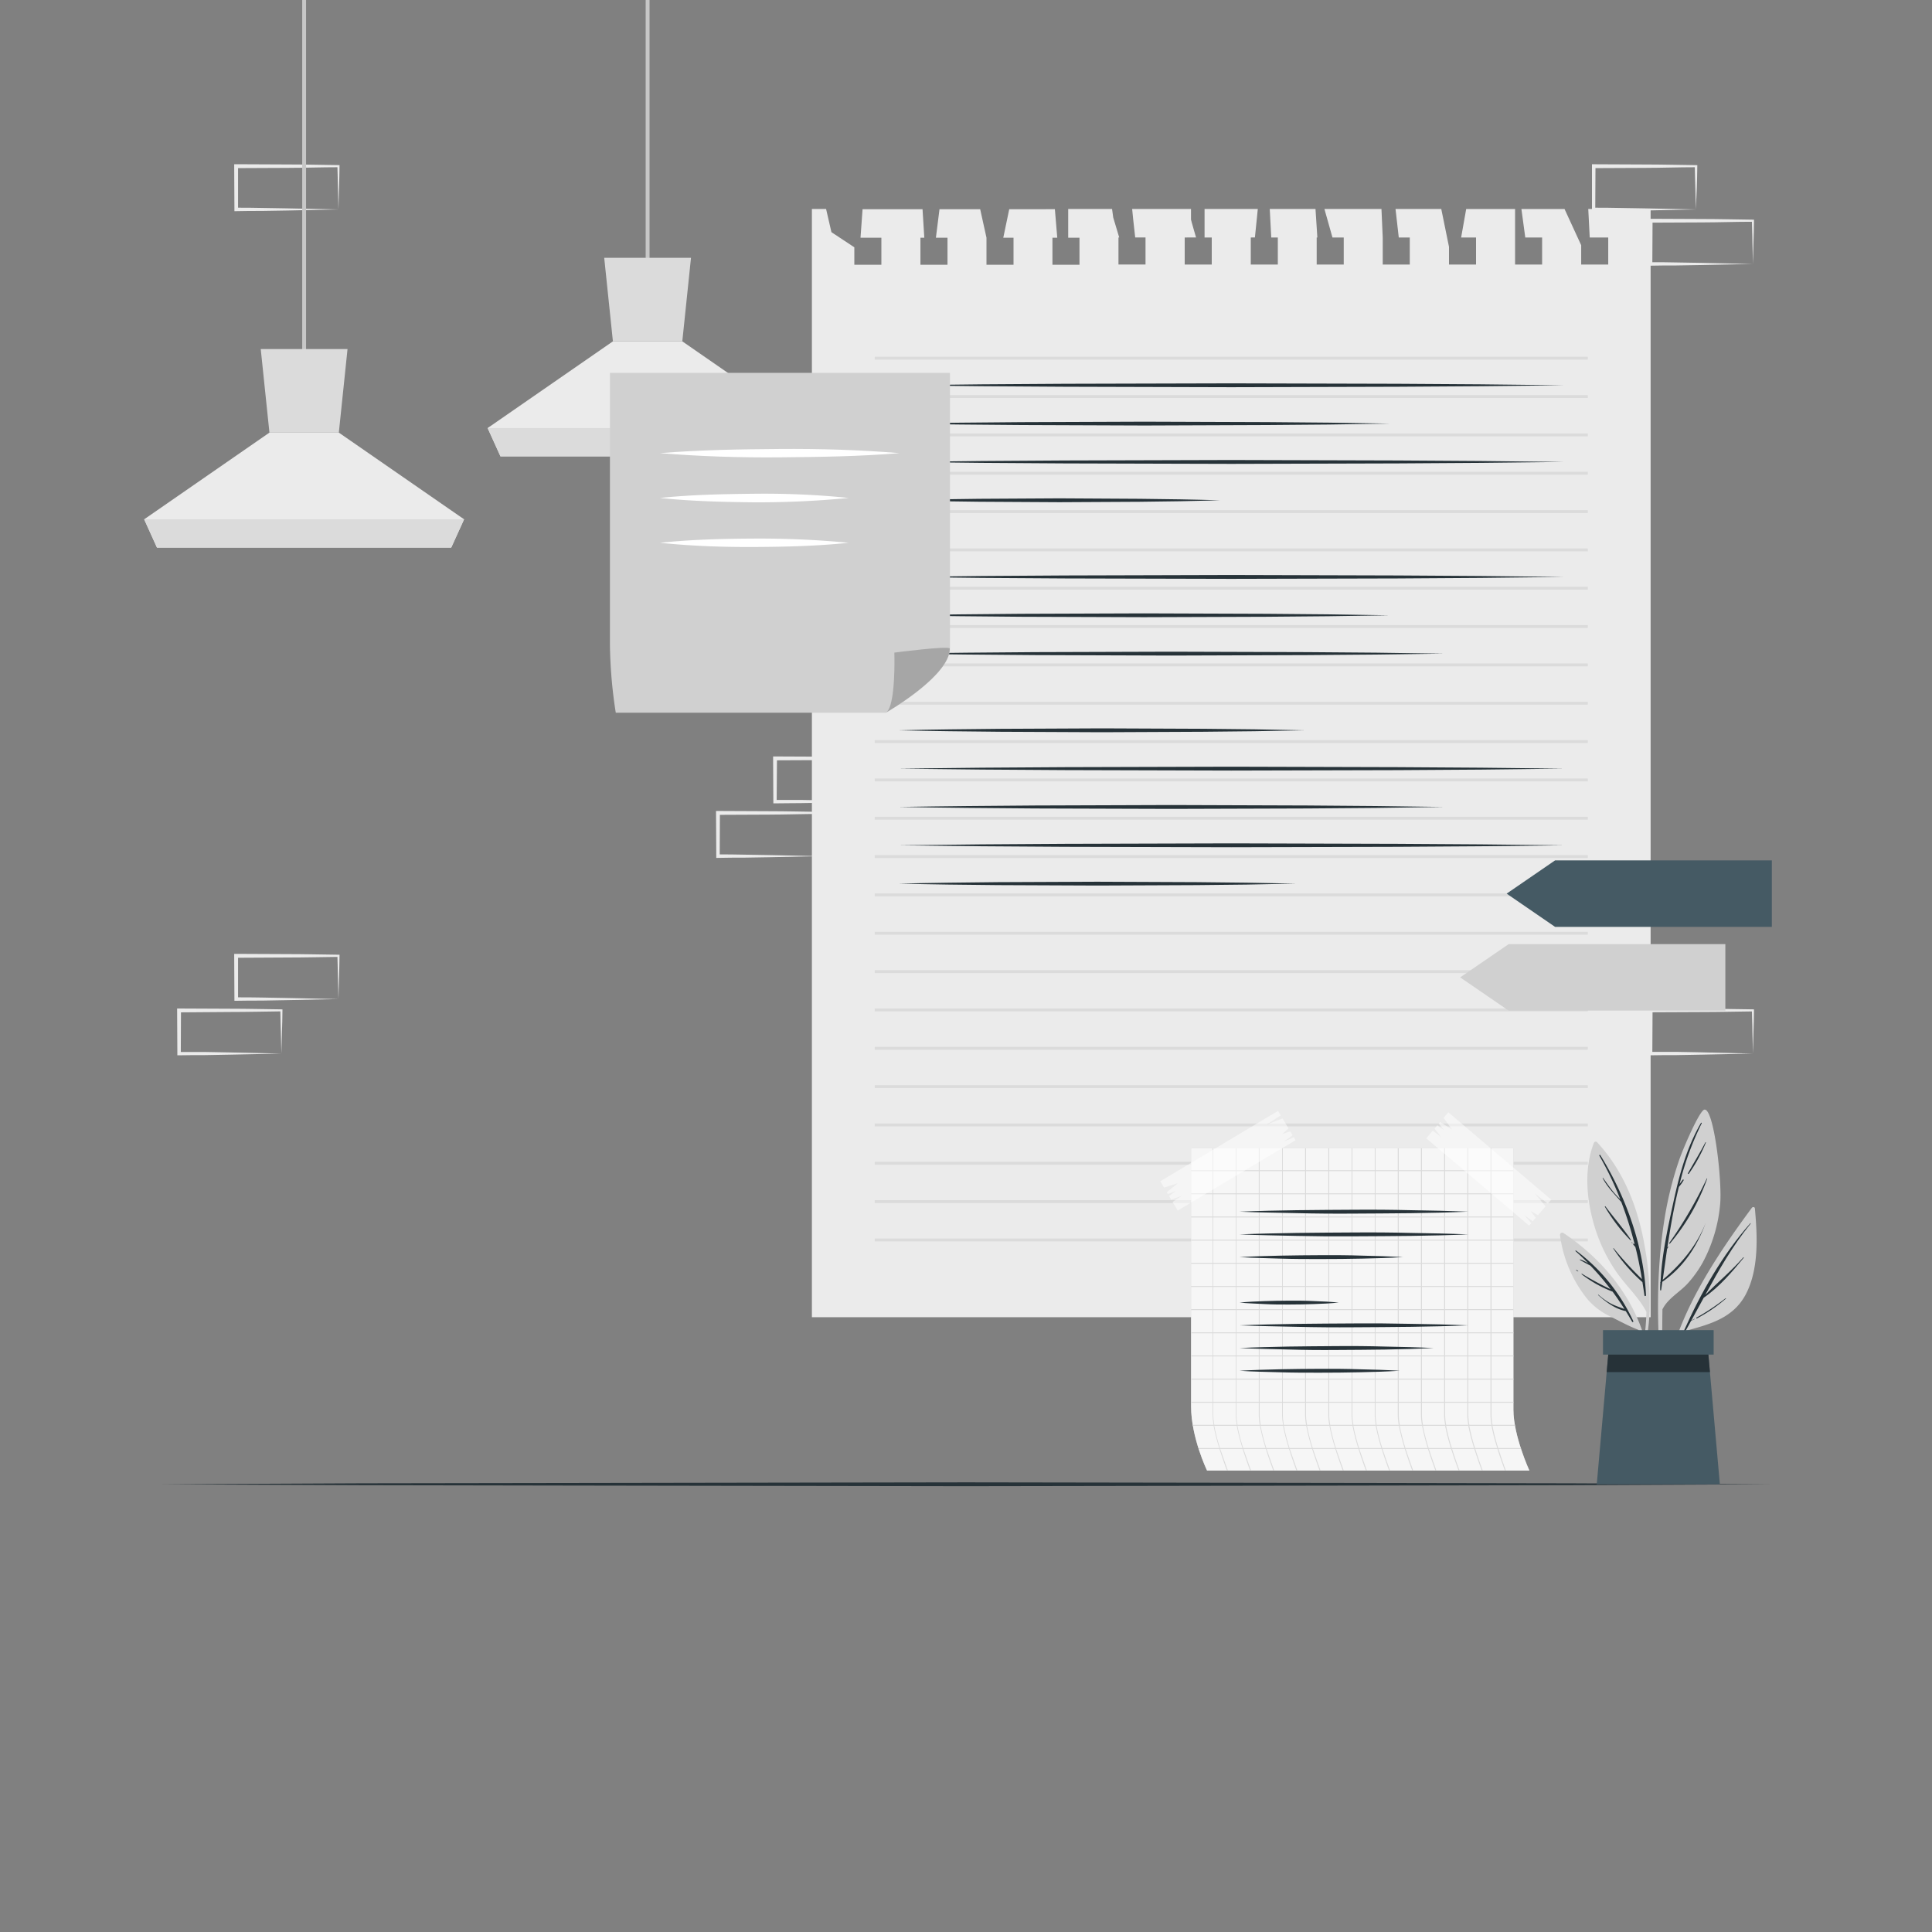 <svg xmlns="http://www.w3.org/2000/svg" viewBox="0 0 500 500"><rect x="0" y="0" width="500" height="500" fill="#808080" stroke="none"/><g id="freepik--background-complete--inject-22"><path d="M87.59,258.56l-13.12.27-6.66.12c-2.23,0-4.47,0-6.7.05h-.44v-.44l-.06-11.19v-.51h.5l13.24.06c4.42,0,8.83.11,13.24.16h.28v.27c0,1.89-.09,3.78-.13,5.65Zm0,0-.14-5.66c0-1.86-.11-3.7-.13-5.53l.27.27c-4.41.05-8.82.16-13.24.16l-13.24.07.5-.5,0,11.19-.45-.45c2.18,0,4.36,0,6.55.05l6.58.12Z" style="fill:#ebebeb"></path><path d="M72.82,272.67l-13.12.27-6.66.12c-2.23,0-4.47,0-6.7.05H45.9v-.44l-.06-11.19V261h.5l13.24.06c4.41,0,8.83.11,13.24.16h.28v.27c0,1.89-.08,3.78-.13,5.65Zm0,0L72.68,267c-.05-1.86-.11-3.7-.13-5.53l.27.27c-4.41.05-8.83.16-13.24.16L46.34,262l.5-.49-.05,11.19-.45-.45c2.18,0,4.36,0,6.55,0l6.58.12Z" style="fill:#ebebeb"></path><path d="M227.06,207.46l-13.12.28-6.66.11c-2.23.05-4.46,0-6.7.06h-.44v-.45l-.06-11.19v-.5h.5l13.24.06c4.42,0,8.83.12,13.24.17h.28v.27c0,1.9-.09,3.79-.13,5.65Zm0,0-.14-5.65c0-1.87-.11-3.71-.13-5.54l.27.27c-4.41.06-8.82.16-13.24.17l-13.24.06.5-.5L201,207.46l-.45-.44c2.19,0,4.36,0,6.55,0l6.58.11Z" style="fill:#ebebeb"></path><path d="M212.29,221.57l-13.12.28-6.66.11c-2.23,0-4.47,0-6.7.06h-.44v-.45l-.06-11.19v-.5h.5l13.24.06c4.42,0,8.83.12,13.24.17h.28v.27c0,1.9-.09,3.79-.14,5.65Zm0,0-.14-5.65c0-1.87-.11-3.71-.13-5.54l.27.27c-4.41,0-8.82.16-13.24.17l-13.24.06.5-.5-.05,11.19-.45-.45c2.18,0,4.36,0,6.55.06l6.58.11Z" style="fill:#ebebeb"></path><path d="M242.06,221.57l-13.12.28-6.66.11c-2.23,0-4.47,0-6.7.06h-.44v-.45l0-11.19v-.5h.5l13.24.06c4.41,0,8.83.12,13.24.17h.28v.27c0,1.9-.08,3.79-.13,5.65Zm0,0-.14-5.65c0-1.87-.11-3.71-.13-5.54l.27.27c-4.41,0-8.83.16-13.24.17l-13.24.06.5-.5L216,221.57l-.45-.45c2.18,0,4.36,0,6.55.06l6.58.11Z" style="fill:#ebebeb"></path><path d="M453.66,272.67l-13.13.27-6.66.12c-2.22,0-4.46,0-6.69.05h-.45v-.44l-.05-11.19V261h.5l13.24.06c4.41,0,8.83.11,13.24.16h.27v.27c0,1.89-.08,3.78-.13,5.65Zm0,0-.14-5.66c0-1.86-.12-3.7-.13-5.53l.27.27c-4.41.05-8.83.16-13.24.16l-13.24.06.5-.49-.06,11.19-.44-.45c2.18,0,4.36,0,6.54,0l6.58.12Z" style="fill:#ebebeb"></path><path d="M438.89,54.2l-13.13.28-6.66.11c-2.22,0-4.46,0-6.69.06H412V54.2l0-11.19v-.5h.51l13.24.06c4.41,0,8.82.12,13.24.17h.27V43c0,1.9-.09,3.79-.13,5.65Zm0,0-.14-5.65c-.05-1.87-.12-3.71-.14-5.54l.28.27c-4.42,0-8.83.16-13.24.17l-13.24.06.5-.5-.06,11.19-.44-.45c2.18,0,4.35,0,6.54.06l6.58.11Z" style="fill:#ebebeb"></path><path d="M453.66,68.31l-13.13.28-6.66.11c-2.22,0-4.46,0-6.69.06h-.45v-.45l-.05-11.19v-.5h.5l13.24.06c4.41,0,8.83.12,13.24.17h.27v.27c0,1.9-.08,3.79-.13,5.65Zm0,0-.14-5.65c0-1.87-.12-3.71-.13-5.54l.27.27c-4.41,0-8.83.16-13.24.17l-13.24.06.5-.5-.06,11.19-.44-.45c2.18,0,4.36,0,6.54.06l6.58.11Z" style="fill:#ebebeb"></path><path d="M87.59,54.2l-13.12.28-6.66.11c-2.23,0-4.47,0-6.7.06h-.44V54.2L60.61,43v-.5h.5l13.24.06c4.42,0,8.83.12,13.24.17h.28V43c0,1.9-.09,3.79-.13,5.65Zm0,0-.14-5.65c0-1.87-.11-3.71-.13-5.54l.27.27c-4.41,0-8.82.16-13.24.17l-13.24.06.5-.5,0,11.19-.45-.45c2.18,0,4.36,0,6.55.06l6.58.11Z" style="fill:#ebebeb"></path><rect x="78.21" width="1" height="94.49" style="fill:#c7c7c7"></rect><polygon points="120.11 134.4 116.78 141.72 40.63 141.72 37.31 134.4 69.73 111.96 87.69 111.96 120.11 134.4" style="fill:#ebebeb"></polygon><polygon points="89.94 90.34 87.69 111.96 69.73 111.96 67.48 90.34 89.94 90.34" style="fill:#dbdbdb"></polygon><polygon points="120.1 134.4 116.77 141.72 40.62 141.72 37.3 134.4 120.1 134.4" style="fill:#dbdbdb"></polygon><rect x="167.1" width="1" height="70.88" style="fill:#c7c7c7"></rect><polygon points="209 110.78 205.67 118.1 129.52 118.1 126.2 110.78 158.62 88.34 176.58 88.34 209 110.78" style="fill:#ebebeb"></polygon><polygon points="178.83 66.72 176.58 88.34 158.62 88.34 156.37 66.72 178.83 66.72" style="fill:#dbdbdb"></polygon><polygon points="209 110.79 205.67 118.11 129.52 118.11 126.2 110.79 209 110.79" style="fill:#dbdbdb"></polygon></g><g id="freepik--Floor--inject-22"><polygon points="41.45 384.13 93.59 383.88 145.73 383.8 250 383.63 354.27 383.79 406.41 383.88 458.55 384.13 406.41 384.37 354.27 384.46 250 384.63 145.73 384.46 93.59 384.37 41.45 384.13" style="fill:#263238"></polygon></g><g id="freepik--note-1--inject-22"><path d="M427.18,54.08V340.89H210.12V54.08h3.67l1.38,6L221.1,64v4.52h7v-7h-5.4l.53-7.38h15.52l.46,7.38h-1v7h7v-7h-3l.93-7.38h10.53l1.63,7.38v7h7v-7h-2.65l1.54-7.38H273l.62,7.38h-1.25v7h7v-7h-2.92V54.08h11.35l.3,2.2,1.55,5.18h-.19v7h7v-7h-2.67l-.53-4.76L293,54.08h15.23v2.74c0,.17,1.31,4.64,1.31,4.64H306.6v7h7v-7h-1.86V54.08h13.78l-.75,7.38H323.7v7h7v-7H329l-.39-7.38h11.84l.48,7.38h-.17v7h7v-7h-2.92l-2.08-7.38h14.76l.33,7.38v7h7v-7H362l-.84-7.38H373l2,9.81v4.58h7v-7h-3.86l1.31-7.38H392.1V68.47h7v-7h-4.36l-1-7.38H404.9l4.31,9.37v5h7v-7h-4.79l-.38-7.38Z" style="fill:#ebebeb"></path><rect x="226.38" y="92.33" width="184.54" height="0.75" style="fill:#dbdbdb"></rect><rect x="226.38" y="102.25" width="184.54" height="0.75" style="fill:#dbdbdb"></rect><rect x="226.38" y="112.17" width="184.54" height="0.75" style="fill:#dbdbdb"></rect><rect x="226.38" y="122.1" width="184.54" height="0.75" style="fill:#dbdbdb"></rect><rect x="226.38" y="132.02" width="184.54" height="0.75" style="fill:#dbdbdb"></rect><rect x="226.38" y="141.94" width="184.54" height="0.75" style="fill:#dbdbdb"></rect><rect x="226.38" y="151.86" width="184.54" height="0.75" style="fill:#dbdbdb"></rect><rect x="226.38" y="161.78" width="184.54" height="0.75" style="fill:#dbdbdb"></rect><rect x="226.38" y="171.7" width="184.54" height="0.75" style="fill:#dbdbdb"></rect><rect x="226.38" y="181.63" width="184.54" height="0.75" style="fill:#dbdbdb"></rect><rect x="226.38" y="191.55" width="184.54" height="0.75" style="fill:#dbdbdb"></rect><rect x="226.38" y="201.47" width="184.54" height="0.75" style="fill:#dbdbdb"></rect><rect x="226.38" y="211.39" width="184.54" height="0.75" style="fill:#dbdbdb"></rect><rect x="226.38" y="221.31" width="184.54" height="0.75" style="fill:#dbdbdb"></rect><rect x="226.38" y="231.23" width="184.54" height="0.75" style="fill:#dbdbdb"></rect><rect x="226.38" y="241.15" width="184.54" height="0.75" style="fill:#dbdbdb"></rect><rect x="226.38" y="251.08" width="184.54" height="0.75" style="fill:#dbdbdb"></rect><rect x="226.38" y="261" width="184.54" height="0.75" style="fill:#dbdbdb"></rect><rect x="226.38" y="270.92" width="184.54" height="0.75" style="fill:#dbdbdb"></rect><rect x="226.38" y="280.84" width="184.54" height="0.75" style="fill:#dbdbdb"></rect><rect x="226.38" y="290.76" width="184.54" height="0.75" style="fill:#dbdbdb"></rect><rect x="226.38" y="300.68" width="184.54" height="0.75" style="fill:#dbdbdb"></rect><rect x="226.38" y="310.6" width="184.54" height="0.75" style="fill:#dbdbdb"></rect><rect x="226.38" y="320.53" width="184.54" height="0.75" style="fill:#dbdbdb"></rect><polygon points="232.55 99.71 254.07 99.46 275.6 99.32 318.65 99.21 361.7 99.32 383.23 99.46 404.75 99.71 383.23 99.95 361.7 100.09 318.65 100.21 275.6 100.09 254.07 99.95 232.55 99.71" style="fill:#263238"></polygon><path d="M232.55,109.63c10.6-.21,21.2-.3,31.8-.38l31.8-.12,31.8.11,15.9.14,15.9.25-15.9.24L328,110l-31.8.12-31.8-.12C253.75,109.93,243.15,109.83,232.55,109.63Z" style="fill:#263238"></path><polygon points="232.55 119.55 254.07 119.31 275.6 119.17 318.65 119.05 361.7 119.17 383.23 119.31 404.75 119.55 383.23 119.79 361.7 119.93 318.65 120.05 275.6 119.93 254.07 119.79 232.55 119.55" style="fill:#263238"></polygon><path d="M232.55,129.47c6.94-.21,13.87-.3,20.81-.38l20.81-.12,20.8.12,10.41.14c3.46.08,6.93.13,10.4.24-3.47.11-6.94.16-10.4.25l-10.41.14-20.8.11-20.81-.12C246.42,129.77,239.49,129.68,232.55,129.47Z" style="fill:#263238"></path><polygon points="232.55 149.31 254.07 149.07 275.6 148.93 318.65 148.81 361.7 148.93 383.23 149.07 404.75 149.31 383.23 149.56 361.7 149.7 318.65 149.81 275.6 149.7 254.07 149.56 232.55 149.31" style="fill:#263238"></polygon><path d="M232.55,159.24c10.58-.21,21.17-.31,31.75-.39l31.75-.11,31.74.11,15.88.14,15.87.25-15.87.24-15.88.14-31.74.11-31.75-.11C253.72,159.54,243.13,159.44,232.55,159.24Z" style="fill:#263238"></path><path d="M232.55,169.16c11.77-.21,23.53-.31,35.3-.39l35.29-.11,35.29.11,17.65.14,17.65.25-17.65.24-17.65.14-35.29.12-35.29-.12C256.08,169.46,244.32,169.36,232.55,169.16Z" style="fill:#263238"></path><path d="M232.55,189c8.77-.21,17.54-.3,26.3-.38l26.31-.12,26.3.11,13.15.14,13.15.25-13.15.24-13.15.14-26.3.12-26.31-.12C250.09,189.3,241.32,189.21,232.55,189Z" style="fill:#263238"></path><polygon points="232.55 198.92 254.07 198.68 275.6 198.54 318.65 198.42 361.7 198.54 383.23 198.68 404.75 198.92 383.23 199.17 361.7 199.31 318.65 199.42 275.6 199.3 254.07 199.16 232.55 198.92" style="fill:#263238"></polygon><path d="M232.55,208.84c11.77-.2,23.53-.3,35.3-.38l35.29-.12,35.29.12,17.65.14,17.65.24-17.65.25-17.65.14-35.29.11-35.29-.11C256.08,209.15,244.32,209.05,232.55,208.84Z" style="fill:#263238"></path><polygon points="232.55 218.76 254.07 218.52 275.6 218.38 318.65 218.26 361.7 218.38 383.23 218.52 404.75 218.76 383.23 219.01 361.7 219.15 318.65 219.26 275.6 219.15 254.07 219.01 232.55 218.76" style="fill:#263238"></polygon><path d="M232.55,228.68c8.57-.2,17.15-.3,25.72-.38l25.72-.11,25.72.11,12.86.14,12.86.24-12.86.25-12.86.14-25.72.11-25.72-.11C249.7,229,241.12,228.89,232.55,228.68Z" style="fill:#263238"></path></g><g id="freepik--note-2--inject-22"><path d="M229.3,184.45H159.36a122.37,122.37,0,0,1-1.51-17.51V96.49h88v71.36C245.81,175,229.3,184.45,229.3,184.45Z" style="fill:#D0D0D0"></path><path d="M245.8,167.84c0,6.93-15.51,16-16.47,16.56,2.57-1.74,2.13-15.51,2.13-15.51S245.54,167.06,245.8,167.84Z" style="opacity:0.2"></path><path d="M170.8,117.27c10.34-.84,20.69-1,31-1.08s20.69.23,31,1.08c-10.34.86-20.69,1-31,1.09S181.14,118.12,170.8,117.27Z" style="fill:#fff"></path><path d="M170.8,128.87c8.14-.85,16.28-1,24.41-1.09s16.28.24,24.42,1.09A243.29,243.29,0,0,1,195.21,130C187.08,129.92,178.94,129.72,170.8,128.87Z" style="fill:#fff"></path><path d="M170.8,140.47c8.14-.85,16.28-1.05,24.41-1.09a243.29,243.29,0,0,1,24.42,1.09c-8.14.85-16.28,1.05-24.42,1.09S178.94,141.32,170.8,140.47Z" style="fill:#fff"></path></g><g id="freepik--note-3--inject-22"><path d="M395.8,380.57H312.38s-4.13-8.52-4.13-16.6V297.15h83.42v67.68C391.67,371.6,395.8,380.57,395.8,380.57Z" style="fill:#D0D0D0"></path><path d="M395.8,380.57H312.38s-4.13-8.52-4.13-16.6V297.15h83.42v67.68C391.67,371.6,395.8,380.57,395.8,380.57Z" style="fill:#fff;opacity:0.8"></path><rect x="308.25" y="302.84" width="83.42" height="0.25" style="fill:#dbdbdb"></rect><rect x="308.25" y="308.83" width="83.42" height="0.25" style="fill:#dbdbdb"></rect><rect x="308.25" y="314.83" width="83.42" height="0.25" style="fill:#dbdbdb"></rect><rect x="308.25" y="320.82" width="83.42" height="0.25" style="fill:#dbdbdb"></rect><rect x="308.25" y="326.82" width="83.42" height="0.25" style="fill:#dbdbdb"></rect><rect x="308.25" y="332.81" width="83.42" height="0.25" style="fill:#dbdbdb"></rect><rect x="308.25" y="338.8" width="83.42" height="0.25" style="fill:#dbdbdb"></rect><rect x="308.25" y="344.8" width="83.42" height="0.25" style="fill:#dbdbdb"></rect><rect x="308.25" y="350.79" width="83.42" height="0.25" style="fill:#dbdbdb"></rect><rect x="308.25" y="356.79" width="83.42" height="0.25" style="fill:#dbdbdb"></rect><rect x="308.25" y="362.78" width="83.42" height="0.25" style="fill:#dbdbdb"></rect><path d="M392.09,369H308.72a1.87,1.87,0,0,1,0-.25h83.37C392.06,368.86,392.08,369,392.09,369Z" style="fill:#dbdbdb"></path><path d="M393.67,375H310.23a1.83,1.83,0,0,1-.08-.25h83.44A1.83,1.83,0,0,0,393.67,375Z" style="fill:#dbdbdb"></path><path d="M317.78,380.57h-.26c-.66-1.8-1.32-3.7-1.9-5.55,0-.09-.05-.17-.07-.25a48.46,48.46,0,0,1-1.46-5.74,2.21,2.21,0,0,1,0-.25,15.42,15.42,0,0,1-.26-2.61v-69H314v69a15.42,15.42,0,0,0,.26,2.61c0,.08,0,.16,0,.25a50.67,50.67,0,0,0,1.47,5.74c0,.08.05.17.08.25C316.46,376.88,317.12,378.78,317.78,380.57Z" style="fill:#dbdbdb"></path><path d="M323.78,380.57h-.26c-.66-1.8-1.32-3.7-1.9-5.55,0-.09-.05-.17-.07-.25a48.46,48.46,0,0,1-1.46-5.74,2.21,2.21,0,0,1,0-.25,15.42,15.42,0,0,1-.26-2.61v-69H320v69a15.42,15.42,0,0,0,.26,2.61c0,.08,0,.16,0,.25a50.67,50.67,0,0,0,1.47,5.74c0,.08.05.17.08.25C322.46,376.88,323.12,378.78,323.78,380.57Z" style="fill:#dbdbdb"></path><path d="M329.77,380.57h-.26c-.66-1.8-1.32-3.7-1.9-5.55,0-.09-.05-.17-.07-.25a48.46,48.46,0,0,1-1.46-5.74,2.21,2.21,0,0,1-.05-.25,15.42,15.42,0,0,1-.26-2.61v-69H326v69a15.42,15.42,0,0,0,.26,2.61c0,.08,0,.16,0,.25a50.67,50.67,0,0,0,1.47,5.74c0,.08,0,.17.08.25C328.45,376.88,329.11,378.78,329.77,380.57Z" style="fill:#dbdbdb"></path><path d="M335.77,380.57h-.26c-.66-1.8-1.32-3.7-1.9-5.55,0-.09-.05-.17-.08-.25a50.49,50.49,0,0,1-1.46-5.74c0-.08,0-.17,0-.25a15.42,15.42,0,0,1-.26-2.61v-69H332v69a15.42,15.42,0,0,0,.26,2.61c0,.08,0,.16,0,.25a50.67,50.67,0,0,0,1.47,5.74c0,.08,0,.17.08.25C334.45,376.88,335.11,378.78,335.77,380.57Z" style="fill:#dbdbdb"></path><path d="M341.76,380.57h-.26c-.66-1.8-1.32-3.7-1.9-5.55,0-.09-.05-.17-.07-.25a48.46,48.46,0,0,1-1.46-5.74,2.21,2.21,0,0,1-.05-.25,15.42,15.42,0,0,1-.26-2.61v-69H338v69a15.42,15.42,0,0,0,.26,2.61c0,.08,0,.16,0,.25a50.67,50.67,0,0,0,1.47,5.74c0,.08.05.17.08.25C340.44,376.88,341.1,378.78,341.76,380.57Z" style="fill:#dbdbdb"></path><path d="M347.76,380.57h-.26c-.66-1.8-1.32-3.7-1.9-5.55,0-.09-.05-.17-.07-.25a48.46,48.46,0,0,1-1.46-5.74,2.21,2.21,0,0,1-.05-.25,15.42,15.42,0,0,1-.26-2.61v-69H344v69a15.42,15.42,0,0,0,.26,2.61c0,.08,0,.16,0,.25a50.67,50.67,0,0,0,1.47,5.74c0,.08.05.17.08.25C346.44,376.88,347.1,378.78,347.76,380.57Z" style="fill:#dbdbdb"></path><path d="M353.75,380.57h-.26c-.66-1.8-1.32-3.7-1.9-5.55,0-.09,0-.17-.08-.25a50.49,50.49,0,0,1-1.46-5.74c0-.08,0-.17,0-.25a15.42,15.42,0,0,1-.26-2.61v-69H350v69a15.42,15.42,0,0,0,.26,2.61c0,.08,0,.16,0,.25a50.67,50.67,0,0,0,1.47,5.74c0,.08.05.17.08.25C352.43,376.88,353.09,378.78,353.75,380.57Z" style="fill:#dbdbdb"></path><path d="M359.75,380.57h-.26c-.66-1.8-1.32-3.7-1.9-5.55,0-.09,0-.17-.08-.25a50.49,50.49,0,0,1-1.46-5.74c0-.08,0-.17,0-.25a15.42,15.42,0,0,1-.26-2.61v-69H356v69a15.42,15.42,0,0,0,.26,2.61c0,.08,0,.16,0,.25a50.67,50.67,0,0,0,1.47,5.74c0,.08.05.17.08.25C358.43,376.88,359.09,378.78,359.75,380.57Z" style="fill:#dbdbdb"></path><path d="M365.74,380.57h-.26c-.66-1.8-1.32-3.7-1.9-5.55,0-.09-.05-.17-.07-.25a48.46,48.46,0,0,1-1.46-5.74,2.21,2.21,0,0,1-.05-.25,15.42,15.42,0,0,1-.26-2.61v-69H362v69a15.42,15.42,0,0,0,.26,2.61c0,.08,0,.16,0,.25a50.67,50.67,0,0,0,1.47,5.74c0,.08.05.17.08.25C364.42,376.88,365.08,378.78,365.74,380.57Z" style="fill:#dbdbdb"></path><path d="M371.74,380.57h-.26c-.66-1.8-1.32-3.7-1.9-5.55,0-.09-.05-.17-.07-.25a48.46,48.46,0,0,1-1.46-5.74,2.21,2.21,0,0,1-.05-.25,15.42,15.42,0,0,1-.26-2.61v-69H368v69a15.42,15.42,0,0,0,.26,2.61c0,.08,0,.16,0,.25a50.67,50.67,0,0,0,1.47,5.74c0,.08.05.17.08.25C370.42,376.88,371.08,378.78,371.74,380.57Z" style="fill:#dbdbdb"></path><path d="M377.73,380.57h-.26c-.66-1.8-1.32-3.7-1.9-5.55,0-.09-.05-.17-.08-.25A50.49,50.49,0,0,1,374,369c0-.08,0-.17,0-.25a15.42,15.42,0,0,1-.26-2.61v-69H374v69a15.42,15.42,0,0,0,.26,2.61c0,.08,0,.16,0,.25a50.67,50.67,0,0,0,1.47,5.74c0,.08.05.17.08.25C376.41,376.88,377.07,378.78,377.73,380.57Z" style="fill:#dbdbdb"></path><path d="M383.73,380.57h-.26c-.66-1.8-1.32-3.7-1.9-5.55,0-.09-.05-.17-.08-.25A50.49,50.49,0,0,1,380,369c0-.08,0-.17,0-.25a15.42,15.42,0,0,1-.26-2.61v-69H380v69a15.42,15.42,0,0,0,.26,2.61c0,.08,0,.16,0,.25a50.67,50.67,0,0,0,1.47,5.74c0,.08.05.17.08.25C382.41,376.88,383.07,378.78,383.73,380.57Z" style="fill:#dbdbdb"></path><path d="M389.72,380.57h-.26c-.66-1.8-1.32-3.7-1.9-5.55,0-.09-.05-.17-.07-.25A48.46,48.46,0,0,1,386,369a2.21,2.21,0,0,1,0-.25,15.42,15.42,0,0,1-.26-2.61v-69H386v69a15.42,15.42,0,0,0,.26,2.61c0,.08,0,.16,0,.25a50.67,50.67,0,0,0,1.47,5.74c0,.08.05.17.08.25C388.4,376.88,389.06,378.78,389.72,380.57Z" style="fill:#dbdbdb"></path><path d="M320.79,313.58c4.93-.21,9.87-.3,14.8-.38s9.86-.08,14.8-.12,9.86,0,14.79.12l7.4.14c2.47.08,4.93.13,7.4.24-2.47.11-4.93.16-7.4.25l-7.4.14c-4.93.07-9.86.07-14.79.11s-9.87,0-14.8-.12S325.72,313.79,320.79,313.58Z" style="fill:#263238"></path><path d="M320.79,319.46c4.93-.2,9.87-.3,14.8-.38s9.86-.08,14.8-.12,9.86,0,14.79.12l7.4.14c2.47.08,4.93.13,7.4.24-2.47.12-4.93.16-7.4.25l-7.4.14c-4.93.08-9.86.07-14.79.11s-9.87,0-14.8-.11S325.72,319.67,320.79,319.46Z" style="fill:#263238"></path><path d="M320.79,325.34c3.53-.2,7-.3,10.58-.38s7.05-.1,10.58-.12,7.05,0,10.58.12l5.28.14c1.77.08,3.53.13,5.29.24-1.76.12-3.52.17-5.29.25l-5.28.14c-3.53.09-7.06.1-10.58.11s-7.06,0-10.58-.11S324.32,325.55,320.79,325.34Z" style="fill:#263238"></path><path d="M320.79,337.11c2.14-.21,4.28-.3,6.42-.38s4.28-.11,6.42-.12,4.28,0,6.43.11l3.21.14c1.07.09,2.14.13,3.21.25-1.07.11-2.14.16-3.21.24l-3.21.14c-2.15.09-4.29.11-6.43.12s-4.28,0-6.42-.12S322.93,337.31,320.79,337.11Z" style="fill:#263238"></path><path d="M320.79,343c4.93-.21,9.87-.3,14.8-.38s9.86-.08,14.8-.12,9.86,0,14.79.11l7.4.14c2.47.09,4.93.14,7.4.25-2.47.11-4.93.16-7.4.24l-7.4.14c-4.93.08-9.86.08-14.79.12s-9.87,0-14.8-.12S325.72,343.2,320.79,343Z" style="fill:#263238"></path><path d="M320.79,348.87c4.19-.2,8.37-.3,12.56-.38s8.37-.08,12.56-.12,8.37,0,12.56.12l6.28.14c2.09.08,4.19.13,6.28.24-2.09.11-4.19.16-6.28.25l-6.28.14c-4.19.08-8.37.07-12.56.11s-8.37,0-12.56-.12S325,349.08,320.79,348.87Z" style="fill:#263238"></path><path d="M320.79,354.75c3.46-.2,6.91-.3,10.37-.38s6.91-.1,10.37-.12,6.91,0,10.37.12l5.19.14c1.73.08,3.45.13,5.18.24-1.73.12-3.45.17-5.18.25l-5.19.14c-3.46.09-6.91.1-10.37.11s-6.91,0-10.37-.11S324.25,355,320.79,354.75Z" style="fill:#263238"></path><g style="opacity:0.5"><polygon points="331.45 288.66 327.81 291.03 331.92 289.45 333.47 292.04 331.81 293.49 333.93 292.8 334.52 293.8 332.26 295.44 334.84 294.33 335.29 295.08 304.8 313.3 303.46 311.06 305.85 309.48 303.11 310.46 302.54 309.51 304.33 308.23 302.24 309 301.96 308.54 304.81 306.23 301.24 307.34 300.27 305.71 330.76 287.5 331.45 288.66" style="fill:#fff"></polygon><polygon points="400.58 311.5 397.21 308.87 399.98 312.2 398.03 314.5 396.15 313.42 397.46 315.17 396.7 316.06 394.46 314.49 396.3 316.54 395.74 317.2 369.11 294.59 370.8 292.6 373.02 294.32 371.25 292.08 371.97 291.22 373.73 292.49 372.35 290.78 372.7 290.37 375.77 292.3 373.6 289.3 374.82 287.86 401.45 310.47 400.58 311.5" style="fill:#fff"></polygon></g></g><g id="freepik--Bookmarks--inject-22"><polygon points="446.52 261.55 390.44 261.55 377.89 252.94 390.44 244.34 446.52 244.34 446.52 261.55" style="fill:#D0D0D0"></polygon><polygon points="458.55 239.88 402.46 239.88 389.92 231.27 402.46 222.66 458.55 222.66 458.55 239.88" style="fill:#455a64"></polygon></g><g id="freepik--Plant--inject-22"><path d="M453.39,312.56c-9.78,13.25-20,28.62-22.46,45.23a.22.22,0,0,0,.43.09,98.36,98.36,0,0,1,4.33-13.3c6.43-1.77,12.74-3.23,16.12-9.61,3.44-6.56,3-15.12,2.35-22.26C454.11,312.32,453.59,312.31,453.39,312.56Z" style="fill:#D0D0D0"></path><path d="M435.78,344.45c4.4-9.86,10-19.76,17.21-27.87.05-.05.12,0,.08.08-4.7,5.78-8.26,12.07-11.75,18.46,3.24-3.28,6.79-6.23,9.86-9.72.06-.06.15,0,.1.1-3,3.66-6.38,7.63-10.35,10.34q-1.59,2.94-3.22,5.9c.26-.15.54-.28.81-.42.05,0,.09.05.05.07-.31.16-.61.32-.92.45-.51.93-1,1.86-1.55,2.79C436,344.84,435.69,344.66,435.78,344.45Z" style="fill:#263238"></path><path d="M439.05,341a58,58,0,0,0,7.51-5c.06-.05.16,0,.09.09a39.49,39.49,0,0,1-7.49,5.11C439,341.26,438.93,341.08,439.05,341Z" style="fill:#263238"></path><path d="M429.8,355.32a.18.18,0,0,0,.36,0c0-5.47,0-11,.08-16.46,1.4-2.83,4.41-4.4,6.5-6.66a29.68,29.68,0,0,0,3.91-5.44,39.14,39.14,0,0,0,4.52-15.09c.58-5.85-1.64-25.16-4.11-24.49-1.28.35-5.42,9.91-6.51,13.07a91,91,0,0,0-3.9,16C428.65,329.15,428.82,342.37,429.8,355.32Z" style="fill:#D0D0D0"></path><path d="M429.76,331.72l0,0c.3-6.92,1.86-13.91,3.32-20.62,1.57-7.24,3.41-14.05,7.14-20.5.06-.12.24,0,.18.11a76.48,76.48,0,0,0-5.73,15.73c.25-.39.55-.76.81-1.13.1-.14.34,0,.24.14a10,10,0,0,1-1.16,1.65l-.05,0c-1.28,5.17-2.2,10.46-3,15.73l.18-.2c0-.05.11,0,.08.06l-.32.52c-.39,2.68-.76,5.35-1.13,8,4.77-4.07,8.84-8.88,11.14-14.8a0,0,0,0,1,0,0c-2.25,6.14-5.8,11.59-11.26,15.32q-.13,1.06-.3,2.13c0,.15-.25.11-.25,0,0-.63,0-1.26.06-1.9A.15.15,0,0,1,429.76,331.72Z" style="fill:#263238"></path><path d="M432,321.69A109.7,109.7,0,0,0,441.72,305c0-.07.14,0,.11,0a54.14,54.14,0,0,1-9.64,16.81C432.1,321.93,431.93,321.8,432,321.69Z" style="fill:#263238"></path><path d="M436.85,303.62c1.5-2.67,3.1-5.27,4.52-8,0-.07.14,0,.11.07a41.71,41.71,0,0,1-4.4,8.06A.13.13,0,0,1,436.85,303.62Z" style="fill:#263238"></path><path d="M436.26,304.79a0,0,0,1,1,0,0A0,0,0,1,1,436.26,304.79Z" style="fill:#263238"></path><path d="M426.09,339.5a55.69,55.69,0,0,1-1.27,10.78c.05.39.11.78.17,1.18a51.09,51.09,0,0,0,1.92-12,.35.35,0,0,0,0-.37v0a79.33,79.33,0,0,0-1.21-16.27c-1.69-10.06-5.39-19.71-12.41-27.24a.49.49,0,0,0-.77.16c-2.83,7.19-1.84,15.78.57,23a41.93,41.93,0,0,0,5.56,10.91C421.07,333,424.14,335.81,426.09,339.5Z" style="fill:#D0D0D0"></path><path d="M414.14,298.91c6.65,10.79,11.27,23.58,11.84,36.32,0,.22-.37.28-.4,0-.16-1.14-.34-2.28-.52-3.41h0a43.71,43.71,0,0,1-7.54-8.7c0-.06.05-.13.09-.08a90.83,90.83,0,0,0,7.33,8c-.48-2.81-1-5.59-1.71-8.32-.18-.2-.35-.41-.52-.61s.07-.34.19-.2l.16.17a96.61,96.61,0,0,0-3.47-11c-1.69-2-3.58-3.76-4.82-6.19,0-.06.05-.1.09-.05,1,1.39,1.95,2.79,3.07,4.08.45.51.94,1,1.41,1.49a85.82,85.82,0,0,0-5.44-11.34A.15.15,0,0,1,414.14,298.91Z" style="fill:#263238"></path><path d="M415.49,312.22c2.15,2.89,4.59,5.65,6.59,8.63.06.09-.07.18-.14.11a44.26,44.26,0,0,1-6.6-8.66C415.28,312.21,415.42,312.13,415.49,312.22Z" style="fill:#263238"></path><path d="M422.38,321.52l.09.1c.07.06,0,.16-.1.09l-.09-.09C422.22,321.56,422.32,321.46,422.38,321.52Z" style="fill:#263238"></path><path d="M403.73,319.65a33.24,33.24,0,0,0,7,16.45,17.58,17.58,0,0,0,5.69,4.44c2.46,1.22,5,2.62,7.59,3.62a50.24,50.24,0,0,1,2.69,9.54c.08-.27.16-.56.24-.84-1.63-14.05-10.72-26.06-22.35-33.77A.57.57,0,0,0,403.73,319.65Z" style="fill:#D0D0D0"></path><path d="M407.75,323.8c-.08-.08,0-.22.12-.16a47.71,47.71,0,0,1,14.82,18.26c.08.2-.18.36-.29.17-.54-.94-1.1-1.87-1.66-2.77h0c-2.66-.5-5.17-2.37-7.14-4.14-.06-.05,0-.13.08-.08a16,16,0,0,0,3.36,2.36c1.08.55,2.24.9,3.37,1.34-1-1.56-2-3.06-3.08-4.51a31,31,0,0,1-8-4.49c-.07,0,0-.18.08-.13a78.9,78.9,0,0,0,7.41,4,67,67,0,0,0-5.23-6.11c-.91-.47-1.82-.95-2.69-1.46a.08.08,0,0,1,.05-.14,9.47,9.47,0,0,1,2.07,1C410,325.87,408.91,324.82,407.75,323.8Z" style="fill:#263238"></path><path d="M408,328.65a2.75,2.75,0,0,1,.44.32c.05,0,0,.09-.05.07a3.1,3.1,0,0,1-.47-.26A.08.08,0,0,1,408,328.65Z" style="fill:#263238"></path><polygon points="445.1 384.13 413.24 384.13 415.81 355.11 416.38 348.71 441.96 348.71 442.53 355.11 445.1 384.13" style="fill:#455a64"></polygon><polygon points="442.53 355.11 415.81 355.11 416.38 348.71 441.96 348.71 442.53 355.11" style="fill:#263238"></polygon><rect x="414.85" y="344.24" width="28.64" height="6.33" style="fill:#455a64"></rect></g></svg>